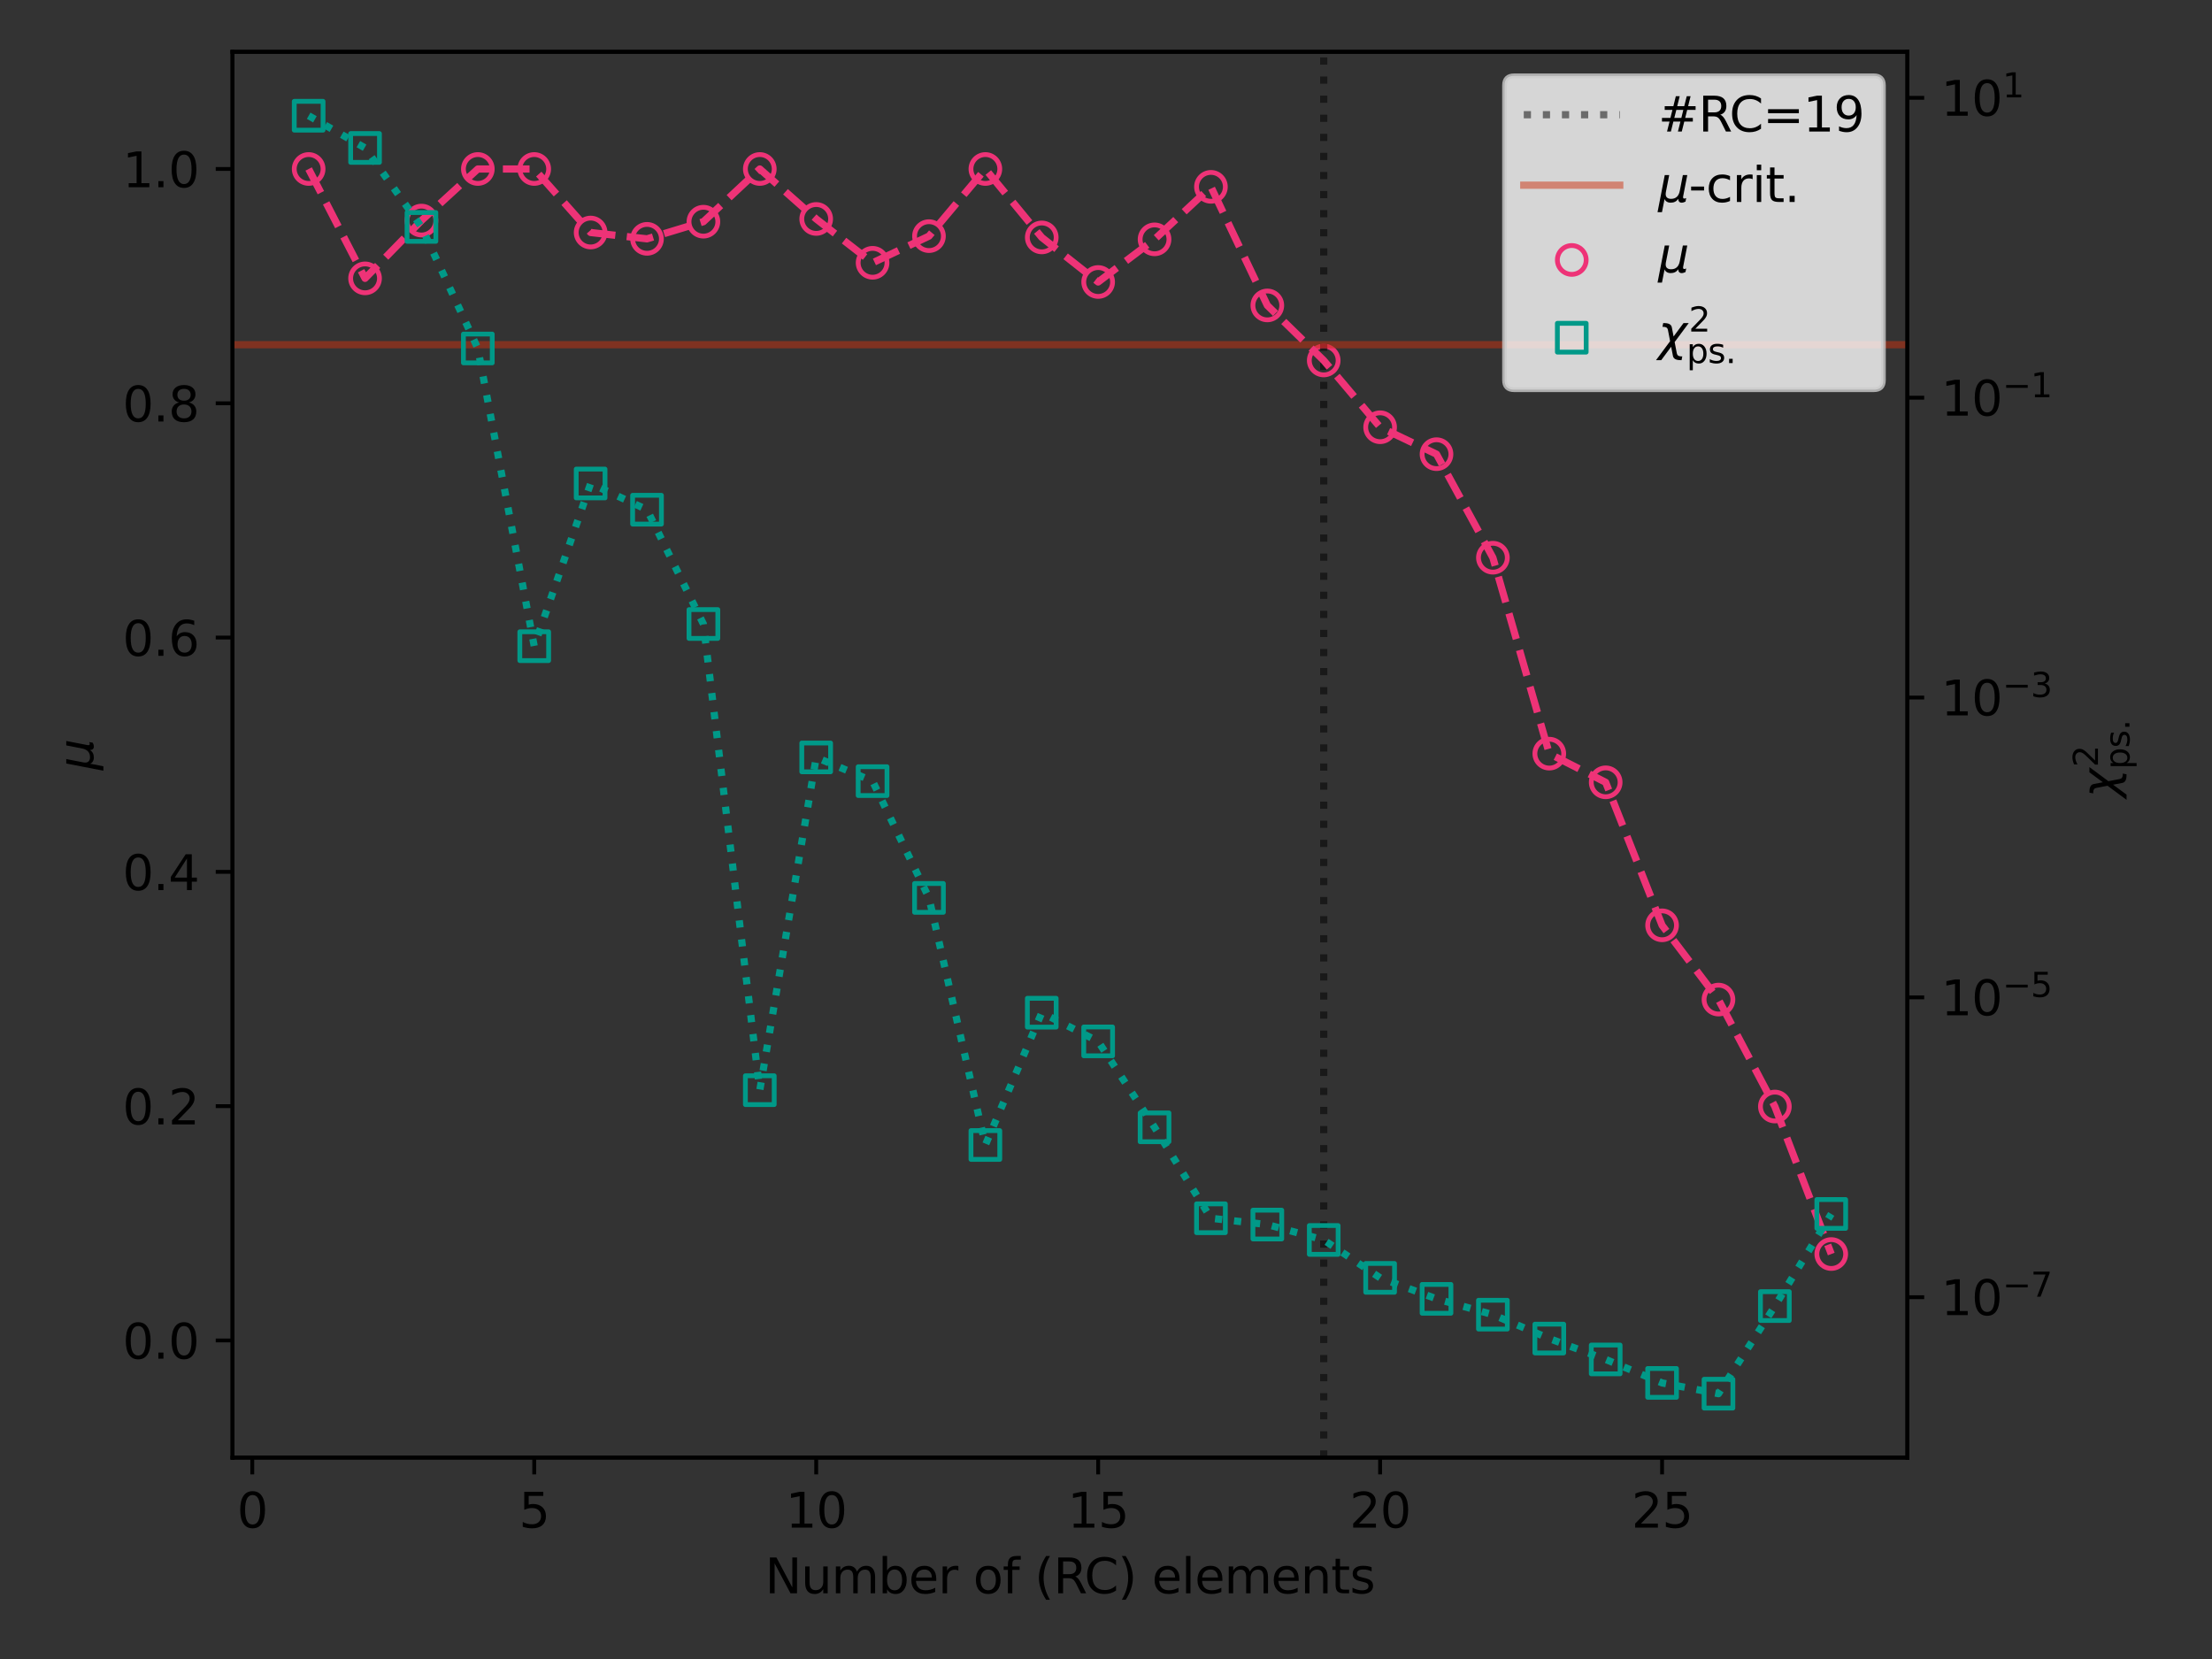 <?xml version="1.0" encoding="utf-8" standalone="no"?>
<!DOCTYPE svg PUBLIC "-//W3C//DTD SVG 1.1//EN"
  "http://www.w3.org/Graphics/SVG/1.1/DTD/svg11.dtd">
<svg xmlns:xlink="http://www.w3.org/1999/xlink" width="460.8pt" height="345.6pt" viewBox="0 0 460.8 345.6" xmlns="http://www.w3.org/2000/svg" version="1.1">
 <rect x="0" y="0" width="460.8" height="345.6" fill="#333333" stroke="none"/>
 <defs>
  <style type="text/css">*{stroke-linejoin: round; stroke-linecap: butt}</style>
 </defs>
 <g id="figure_1">
  <g id="patch_1">
   <path d="M 0 345.6 
L 460.8 345.6 
L 460.8 0 
L 0 0 
L 0 345.6 
z
" style="fill: none"/>
  </g>
  <g id="axes_1">
   <g id="patch_2">
    <path d="M 48.44 303.64 
L 397.344 303.64 
L 397.344 10.8 
L 48.44 10.8 
L 48.44 303.64 
z
" style="fill: none"/>
   </g>
   <g id="PathCollection_1">
    <defs>
     <path id="C0_0_cd54c2d199" d="M 0 3 
C 0.796 3 1.559 2.684 2.121 2.121 
C 2.684 1.559 3 0.796 3 -0 
C 3 -0.796 2.684 -1.559 2.121 -2.121 
C 1.559 -2.684 0.796 -3 0 -3 
C -0.796 -3 -1.559 -2.684 -2.121 -2.121 
C -2.684 -1.559 -3 -0.796 -3 0 
C -3 0.796 -2.684 1.559 -2.121 2.121 
C -1.559 2.684 -0.796 3 0 3 
z
"/>
    </defs>
    <g clip-path="url(#p3ec76f4aef)">
     <use xlink:href="#C0_0_cd54c2d199" x="64.299" y="35.203" style="fill: none; stroke: #ee3377"/>
    </g>
    <g clip-path="url(#p3ec76f4aef)">
     <use xlink:href="#C0_0_cd54c2d199" x="76.047" y="57.987" style="fill: none; stroke: #ee3377"/>
    </g>
    <g clip-path="url(#p3ec76f4aef)">
     <use xlink:href="#C0_0_cd54c2d199" x="87.795" y="45.949" style="fill: none; stroke: #ee3377"/>
    </g>
    <g clip-path="url(#p3ec76f4aef)">
     <use xlink:href="#C0_0_cd54c2d199" x="99.542" y="35.203" style="fill: none; stroke: #ee3377"/>
    </g>
    <g clip-path="url(#p3ec76f4aef)">
     <use xlink:href="#C0_0_cd54c2d199" x="111.29" y="35.203" style="fill: none; stroke: #ee3377"/>
    </g>
    <g clip-path="url(#p3ec76f4aef)">
     <use xlink:href="#C0_0_cd54c2d199" x="123.037" y="48.438" style="fill: none; stroke: #ee3377"/>
    </g>
    <g clip-path="url(#p3ec76f4aef)">
     <use xlink:href="#C0_0_cd54c2d199" x="134.785" y="49.754" style="fill: none; stroke: #ee3377"/>
    </g>
    <g clip-path="url(#p3ec76f4aef)">
     <use xlink:href="#C0_0_cd54c2d199" x="146.533" y="46.184" style="fill: none; stroke: #ee3377"/>
    </g>
    <g clip-path="url(#p3ec76f4aef)">
     <use xlink:href="#C0_0_cd54c2d199" x="158.28" y="35.203" style="fill: none; stroke: #ee3377"/>
    </g>
    <g clip-path="url(#p3ec76f4aef)">
     <use xlink:href="#C0_0_cd54c2d199" x="170.028" y="45.612" style="fill: none; stroke: #ee3377"/>
    </g>
    <g clip-path="url(#p3ec76f4aef)">
     <use xlink:href="#C0_0_cd54c2d199" x="181.775" y="54.746" style="fill: none; stroke: #ee3377"/>
    </g>
    <g clip-path="url(#p3ec76f4aef)">
     <use xlink:href="#C0_0_cd54c2d199" x="193.523" y="49.19" style="fill: none; stroke: #ee3377"/>
    </g>
    <g clip-path="url(#p3ec76f4aef)">
     <use xlink:href="#C0_0_cd54c2d199" x="205.271" y="35.203" style="fill: none; stroke: #ee3377"/>
    </g>
    <g clip-path="url(#p3ec76f4aef)">
     <use xlink:href="#C0_0_cd54c2d199" x="217.018" y="49.457" style="fill: none; stroke: #ee3377"/>
    </g>
    <g clip-path="url(#p3ec76f4aef)">
     <use xlink:href="#C0_0_cd54c2d199" x="228.766" y="58.744" style="fill: none; stroke: #ee3377"/>
    </g>
    <g clip-path="url(#p3ec76f4aef)">
     <use xlink:href="#C0_0_cd54c2d199" x="240.514" y="49.859" style="fill: none; stroke: #ee3377"/>
    </g>
    <g clip-path="url(#p3ec76f4aef)">
     <use xlink:href="#C0_0_cd54c2d199" x="252.261" y="38.921" style="fill: none; stroke: #ee3377"/>
    </g>
    <g clip-path="url(#p3ec76f4aef)">
     <use xlink:href="#C0_0_cd54c2d199" x="264.009" y="63.626" style="fill: none; stroke: #ee3377"/>
    </g>
    <g clip-path="url(#p3ec76f4aef)">
     <use xlink:href="#C0_0_cd54c2d199" x="275.756" y="75.092" style="fill: none; stroke: #ee3377"/>
    </g>
    <g clip-path="url(#p3ec76f4aef)">
     <use xlink:href="#C0_0_cd54c2d199" x="287.504" y="89.004" style="fill: none; stroke: #ee3377"/>
    </g>
    <g clip-path="url(#p3ec76f4aef)">
     <use xlink:href="#C0_0_cd54c2d199" x="299.252" y="94.613" style="fill: none; stroke: #ee3377"/>
    </g>
    <g clip-path="url(#p3ec76f4aef)">
     <use xlink:href="#C0_0_cd54c2d199" x="310.999" y="116.182" style="fill: none; stroke: #ee3377"/>
    </g>
    <g clip-path="url(#p3ec76f4aef)">
     <use xlink:href="#C0_0_cd54c2d199" x="322.747" y="156.999" style="fill: none; stroke: #ee3377"/>
    </g>
    <g clip-path="url(#p3ec76f4aef)">
     <use xlink:href="#C0_0_cd54c2d199" x="334.494" y="162.971" style="fill: none; stroke: #ee3377"/>
    </g>
    <g clip-path="url(#p3ec76f4aef)">
     <use xlink:href="#C0_0_cd54c2d199" x="346.242" y="192.761" style="fill: none; stroke: #ee3377"/>
    </g>
    <g clip-path="url(#p3ec76f4aef)">
     <use xlink:href="#C0_0_cd54c2d199" x="357.99" y="208.231" style="fill: none; stroke: #ee3377"/>
    </g>
    <g clip-path="url(#p3ec76f4aef)">
     <use xlink:href="#C0_0_cd54c2d199" x="369.737" y="230.511" style="fill: none; stroke: #ee3377"/>
    </g>
    <g clip-path="url(#p3ec76f4aef)">
     <use xlink:href="#C0_0_cd54c2d199" x="381.485" y="261.239" style="fill: none; stroke: #ee3377"/>
    </g>
   </g>
   <g id="matplotlib.axis_1">
    <g id="xtick_1">
     <g id="line2d_1">
      <defs>
       <path id="m7d7335d5d2" d="M 0 0 
L 0 3.5 
" style="stroke: #000000; stroke-width: 0.8"/>
      </defs>
      <g>
       <use xlink:href="#m7d7335d5d2" x="52.552" y="303.64" style="stroke: #000000; stroke-width: 0.8"/>
      </g>
     </g>
     <g id="text_1">
      <!-- 0 -->
      <g transform="translate(49.37 318.238) scale(0.1 -0.1)">
       <defs>
        <path id="DejaVuSans-30" d="M 2034 4250 
Q 1547 4250 1301 3770 
Q 1056 3291 1056 2328 
Q 1056 1369 1301 889 
Q 1547 409 2034 409 
Q 2525 409 2770 889 
Q 3016 1369 3016 2328 
Q 3016 3291 2770 3770 
Q 2525 4250 2034 4250 
z
M 2034 4750 
Q 2819 4750 3233 4129 
Q 3647 3509 3647 2328 
Q 3647 1150 3233 529 
Q 2819 -91 2034 -91 
Q 1250 -91 836 529 
Q 422 1150 422 2328 
Q 422 3509 836 4129 
Q 1250 4750 2034 4750 
z
" transform="scale(0.016)"/>
       </defs>
       <use xlink:href="#DejaVuSans-30"/>
      </g>
     </g>
    </g>
    <g id="xtick_2">
     <g id="line2d_2">
      <g>
       <use xlink:href="#m7d7335d5d2" x="111.29" y="303.64" style="stroke: #000000; stroke-width: 0.8"/>
      </g>
     </g>
     <g id="text_2">
      <!-- 5 -->
      <g transform="translate(108.108 318.238) scale(0.1 -0.1)">
       <defs>
        <path id="DejaVuSans-35" d="M 691 4666 
L 3169 4666 
L 3169 4134 
L 1269 4134 
L 1269 2991 
Q 1406 3038 1543 3061 
Q 1681 3084 1819 3084 
Q 2600 3084 3056 2656 
Q 3513 2228 3513 1497 
Q 3513 744 3044 326 
Q 2575 -91 1722 -91 
Q 1428 -91 1123 -41 
Q 819 9 494 109 
L 494 744 
Q 775 591 1075 516 
Q 1375 441 1709 441 
Q 2250 441 2565 725 
Q 2881 1009 2881 1497 
Q 2881 1984 2565 2268 
Q 2250 2553 1709 2553 
Q 1456 2553 1204 2497 
Q 953 2441 691 2322 
L 691 4666 
z
" transform="scale(0.016)"/>
       </defs>
       <use xlink:href="#DejaVuSans-35"/>
      </g>
     </g>
    </g>
    <g id="xtick_3">
     <g id="line2d_3">
      <g>
       <use xlink:href="#m7d7335d5d2" x="170.028" y="303.64" style="stroke: #000000; stroke-width: 0.8"/>
      </g>
     </g>
     <g id="text_3">
      <!-- 10 -->
      <g transform="translate(163.665 318.238) scale(0.1 -0.1)">
       <defs>
        <path id="DejaVuSans-31" d="M 794 531 
L 1825 531 
L 1825 4091 
L 703 3866 
L 703 4441 
L 1819 4666 
L 2450 4666 
L 2450 531 
L 3481 531 
L 3481 0 
L 794 0 
L 794 531 
z
" transform="scale(0.016)"/>
       </defs>
       <use xlink:href="#DejaVuSans-31"/>
       <use xlink:href="#DejaVuSans-30" x="63.623"/>
      </g>
     </g>
    </g>
    <g id="xtick_4">
     <g id="line2d_4">
      <g>
       <use xlink:href="#m7d7335d5d2" x="228.766" y="303.64" style="stroke: #000000; stroke-width: 0.8"/>
      </g>
     </g>
     <g id="text_4">
      <!-- 15 -->
      <g transform="translate(222.403 318.238) scale(0.1 -0.1)">
       <use xlink:href="#DejaVuSans-31"/>
       <use xlink:href="#DejaVuSans-35" x="63.623"/>
      </g>
     </g>
    </g>
    <g id="xtick_5">
     <g id="line2d_5">
      <g>
       <use xlink:href="#m7d7335d5d2" x="287.504" y="303.64" style="stroke: #000000; stroke-width: 0.8"/>
      </g>
     </g>
     <g id="text_5">
      <!-- 20 -->
      <g transform="translate(281.141 318.238) scale(0.1 -0.1)">
       <defs>
        <path id="DejaVuSans-32" d="M 1228 531 
L 3431 531 
L 3431 0 
L 469 0 
L 469 531 
Q 828 903 1448 1529 
Q 2069 2156 2228 2338 
Q 2531 2678 2651 2914 
Q 2772 3150 2772 3378 
Q 2772 3750 2511 3984 
Q 2250 4219 1831 4219 
Q 1534 4219 1204 4116 
Q 875 4013 500 3803 
L 500 4441 
Q 881 4594 1212 4672 
Q 1544 4750 1819 4750 
Q 2544 4750 2975 4387 
Q 3406 4025 3406 3419 
Q 3406 3131 3298 2873 
Q 3191 2616 2906 2266 
Q 2828 2175 2409 1742 
Q 1991 1309 1228 531 
z
" transform="scale(0.016)"/>
       </defs>
       <use xlink:href="#DejaVuSans-32"/>
       <use xlink:href="#DejaVuSans-30" x="63.623"/>
      </g>
     </g>
    </g>
    <g id="xtick_6">
     <g id="line2d_6">
      <g>
       <use xlink:href="#m7d7335d5d2" x="346.242" y="303.64" style="stroke: #000000; stroke-width: 0.8"/>
      </g>
     </g>
     <g id="text_6">
      <!-- 25 -->
      <g transform="translate(339.88 318.238) scale(0.1 -0.1)">
       <use xlink:href="#DejaVuSans-32"/>
       <use xlink:href="#DejaVuSans-35" x="63.623"/>
      </g>
     </g>
    </g>
    <g id="text_7">
     <!-- Number of (RC) elements -->
     <g transform="translate(159.38 331.917) scale(0.1 -0.1)">
      <defs>
       <path id="DejaVuSans-4e" d="M 628 4666 
L 1478 4666 
L 3547 763 
L 3547 4666 
L 4159 4666 
L 4159 0 
L 3309 0 
L 1241 3903 
L 1241 0 
L 628 0 
L 628 4666 
z
" transform="scale(0.016)"/>
       <path id="DejaVuSans-75" d="M 544 1381 
L 544 3500 
L 1119 3500 
L 1119 1403 
Q 1119 906 1312 657 
Q 1506 409 1894 409 
Q 2359 409 2629 706 
Q 2900 1003 2900 1516 
L 2900 3500 
L 3475 3500 
L 3475 0 
L 2900 0 
L 2900 538 
Q 2691 219 2414 64 
Q 2138 -91 1772 -91 
Q 1169 -91 856 284 
Q 544 659 544 1381 
z
M 1991 3584 
L 1991 3584 
z
" transform="scale(0.016)"/>
       <path id="DejaVuSans-6d" d="M 3328 2828 
Q 3544 3216 3844 3400 
Q 4144 3584 4550 3584 
Q 5097 3584 5394 3201 
Q 5691 2819 5691 2113 
L 5691 0 
L 5113 0 
L 5113 2094 
Q 5113 2597 4934 2840 
Q 4756 3084 4391 3084 
Q 3944 3084 3684 2787 
Q 3425 2491 3425 1978 
L 3425 0 
L 2847 0 
L 2847 2094 
Q 2847 2600 2669 2842 
Q 2491 3084 2119 3084 
Q 1678 3084 1418 2786 
Q 1159 2488 1159 1978 
L 1159 0 
L 581 0 
L 581 3500 
L 1159 3500 
L 1159 2956 
Q 1356 3278 1631 3431 
Q 1906 3584 2284 3584 
Q 2666 3584 2933 3390 
Q 3200 3197 3328 2828 
z
" transform="scale(0.016)"/>
       <path id="DejaVuSans-62" d="M 3116 1747 
Q 3116 2381 2855 2742 
Q 2594 3103 2138 3103 
Q 1681 3103 1420 2742 
Q 1159 2381 1159 1747 
Q 1159 1113 1420 752 
Q 1681 391 2138 391 
Q 2594 391 2855 752 
Q 3116 1113 3116 1747 
z
M 1159 2969 
Q 1341 3281 1617 3432 
Q 1894 3584 2278 3584 
Q 2916 3584 3314 3078 
Q 3713 2572 3713 1747 
Q 3713 922 3314 415 
Q 2916 -91 2278 -91 
Q 1894 -91 1617 61 
Q 1341 213 1159 525 
L 1159 0 
L 581 0 
L 581 4863 
L 1159 4863 
L 1159 2969 
z
" transform="scale(0.016)"/>
       <path id="DejaVuSans-65" d="M 3597 1894 
L 3597 1613 
L 953 1613 
Q 991 1019 1311 708 
Q 1631 397 2203 397 
Q 2534 397 2845 478 
Q 3156 559 3463 722 
L 3463 178 
Q 3153 47 2828 -22 
Q 2503 -91 2169 -91 
Q 1331 -91 842 396 
Q 353 884 353 1716 
Q 353 2575 817 3079 
Q 1281 3584 2069 3584 
Q 2775 3584 3186 3129 
Q 3597 2675 3597 1894 
z
M 3022 2063 
Q 3016 2534 2758 2815 
Q 2500 3097 2075 3097 
Q 1594 3097 1305 2825 
Q 1016 2553 972 2059 
L 3022 2063 
z
" transform="scale(0.016)"/>
       <path id="DejaVuSans-72" d="M 2631 2963 
Q 2534 3019 2420 3045 
Q 2306 3072 2169 3072 
Q 1681 3072 1420 2755 
Q 1159 2438 1159 1844 
L 1159 0 
L 581 0 
L 581 3500 
L 1159 3500 
L 1159 2956 
Q 1341 3275 1631 3429 
Q 1922 3584 2338 3584 
Q 2397 3584 2469 3576 
Q 2541 3569 2628 3553 
L 2631 2963 
z
" transform="scale(0.016)"/>
       <path id="DejaVuSans-20" transform="scale(0.016)"/>
       <path id="DejaVuSans-6f" d="M 1959 3097 
Q 1497 3097 1228 2736 
Q 959 2375 959 1747 
Q 959 1119 1226 758 
Q 1494 397 1959 397 
Q 2419 397 2687 759 
Q 2956 1122 2956 1747 
Q 2956 2369 2687 2733 
Q 2419 3097 1959 3097 
z
M 1959 3584 
Q 2709 3584 3137 3096 
Q 3566 2609 3566 1747 
Q 3566 888 3137 398 
Q 2709 -91 1959 -91 
Q 1206 -91 779 398 
Q 353 888 353 1747 
Q 353 2609 779 3096 
Q 1206 3584 1959 3584 
z
" transform="scale(0.016)"/>
       <path id="DejaVuSans-66" d="M 2375 4863 
L 2375 4384 
L 1825 4384 
Q 1516 4384 1395 4259 
Q 1275 4134 1275 3809 
L 1275 3500 
L 2222 3500 
L 2222 3053 
L 1275 3053 
L 1275 0 
L 697 0 
L 697 3053 
L 147 3053 
L 147 3500 
L 697 3500 
L 697 3744 
Q 697 4328 969 4595 
Q 1241 4863 1831 4863 
L 2375 4863 
z
" transform="scale(0.016)"/>
       <path id="DejaVuSans-28" d="M 1984 4856 
Q 1566 4138 1362 3434 
Q 1159 2731 1159 2009 
Q 1159 1288 1364 580 
Q 1569 -128 1984 -844 
L 1484 -844 
Q 1016 -109 783 600 
Q 550 1309 550 2009 
Q 550 2706 781 3412 
Q 1013 4119 1484 4856 
L 1984 4856 
z
" transform="scale(0.016)"/>
       <path id="DejaVuSans-52" d="M 2841 2188 
Q 3044 2119 3236 1894 
Q 3428 1669 3622 1275 
L 4263 0 
L 3584 0 
L 2988 1197 
Q 2756 1666 2539 1819 
Q 2322 1972 1947 1972 
L 1259 1972 
L 1259 0 
L 628 0 
L 628 4666 
L 2053 4666 
Q 2853 4666 3247 4331 
Q 3641 3997 3641 3322 
Q 3641 2881 3436 2590 
Q 3231 2300 2841 2188 
z
M 1259 4147 
L 1259 2491 
L 2053 2491 
Q 2509 2491 2742 2702 
Q 2975 2913 2975 3322 
Q 2975 3731 2742 3939 
Q 2509 4147 2053 4147 
L 1259 4147 
z
" transform="scale(0.016)"/>
       <path id="DejaVuSans-43" d="M 4122 4306 
L 4122 3641 
Q 3803 3938 3442 4084 
Q 3081 4231 2675 4231 
Q 1875 4231 1450 3742 
Q 1025 3253 1025 2328 
Q 1025 1406 1450 917 
Q 1875 428 2675 428 
Q 3081 428 3442 575 
Q 3803 722 4122 1019 
L 4122 359 
Q 3791 134 3420 21 
Q 3050 -91 2638 -91 
Q 1578 -91 968 557 
Q 359 1206 359 2328 
Q 359 3453 968 4101 
Q 1578 4750 2638 4750 
Q 3056 4750 3426 4639 
Q 3797 4528 4122 4306 
z
" transform="scale(0.016)"/>
       <path id="DejaVuSans-29" d="M 513 4856 
L 1013 4856 
Q 1481 4119 1714 3412 
Q 1947 2706 1947 2009 
Q 1947 1309 1714 600 
Q 1481 -109 1013 -844 
L 513 -844 
Q 928 -128 1133 580 
Q 1338 1288 1338 2009 
Q 1338 2731 1133 3434 
Q 928 4138 513 4856 
z
" transform="scale(0.016)"/>
       <path id="DejaVuSans-6c" d="M 603 4863 
L 1178 4863 
L 1178 0 
L 603 0 
L 603 4863 
z
" transform="scale(0.016)"/>
       <path id="DejaVuSans-6e" d="M 3513 2113 
L 3513 0 
L 2938 0 
L 2938 2094 
Q 2938 2591 2744 2837 
Q 2550 3084 2163 3084 
Q 1697 3084 1428 2787 
Q 1159 2491 1159 1978 
L 1159 0 
L 581 0 
L 581 3500 
L 1159 3500 
L 1159 2956 
Q 1366 3272 1645 3428 
Q 1925 3584 2291 3584 
Q 2894 3584 3203 3211 
Q 3513 2838 3513 2113 
z
" transform="scale(0.016)"/>
       <path id="DejaVuSans-74" d="M 1172 4494 
L 1172 3500 
L 2356 3500 
L 2356 3053 
L 1172 3053 
L 1172 1153 
Q 1172 725 1289 603 
Q 1406 481 1766 481 
L 2356 481 
L 2356 0 
L 1766 0 
Q 1100 0 847 248 
Q 594 497 594 1153 
L 594 3053 
L 172 3053 
L 172 3500 
L 594 3500 
L 594 4494 
L 1172 4494 
z
" transform="scale(0.016)"/>
       <path id="DejaVuSans-73" d="M 2834 3397 
L 2834 2853 
Q 2591 2978 2328 3040 
Q 2066 3103 1784 3103 
Q 1356 3103 1142 2972 
Q 928 2841 928 2578 
Q 928 2378 1081 2264 
Q 1234 2150 1697 2047 
L 1894 2003 
Q 2506 1872 2764 1633 
Q 3022 1394 3022 966 
Q 3022 478 2636 193 
Q 2250 -91 1575 -91 
Q 1294 -91 989 -36 
Q 684 19 347 128 
L 347 722 
Q 666 556 975 473 
Q 1284 391 1588 391 
Q 1994 391 2212 530 
Q 2431 669 2431 922 
Q 2431 1156 2273 1281 
Q 2116 1406 1581 1522 
L 1381 1569 
Q 847 1681 609 1914 
Q 372 2147 372 2553 
Q 372 3047 722 3315 
Q 1072 3584 1716 3584 
Q 2034 3584 2315 3537 
Q 2597 3491 2834 3397 
z
" transform="scale(0.016)"/>
      </defs>
      <use xlink:href="#DejaVuSans-4e"/>
      <use xlink:href="#DejaVuSans-75" x="74.805"/>
      <use xlink:href="#DejaVuSans-6d" x="138.184"/>
      <use xlink:href="#DejaVuSans-62" x="235.596"/>
      <use xlink:href="#DejaVuSans-65" x="299.072"/>
      <use xlink:href="#DejaVuSans-72" x="360.596"/>
      <use xlink:href="#DejaVuSans-20" x="401.709"/>
      <use xlink:href="#DejaVuSans-6f" x="433.496"/>
      <use xlink:href="#DejaVuSans-66" x="494.678"/>
      <use xlink:href="#DejaVuSans-20" x="529.883"/>
      <use xlink:href="#DejaVuSans-28" x="561.67"/>
      <use xlink:href="#DejaVuSans-52" x="600.684"/>
      <use xlink:href="#DejaVuSans-43" x="665.166"/>
      <use xlink:href="#DejaVuSans-29" x="734.99"/>
      <use xlink:href="#DejaVuSans-20" x="774.004"/>
      <use xlink:href="#DejaVuSans-65" x="805.791"/>
      <use xlink:href="#DejaVuSans-6c" x="867.314"/>
      <use xlink:href="#DejaVuSans-65" x="895.098"/>
      <use xlink:href="#DejaVuSans-6d" x="956.621"/>
      <use xlink:href="#DejaVuSans-65" x="1054.033"/>
      <use xlink:href="#DejaVuSans-6e" x="1115.557"/>
      <use xlink:href="#DejaVuSans-74" x="1178.936"/>
      <use xlink:href="#DejaVuSans-73" x="1218.145"/>
     </g>
    </g>
   </g>
   <g id="matplotlib.axis_2">
    <g id="ytick_1">
     <g id="line2d_7">
      <defs>
       <path id="mc806d2f63e" d="M 0 0 
L -3.5 0 
" style="stroke: #000000; stroke-width: 0.8"/>
      </defs>
      <g>
       <use xlink:href="#mc806d2f63e" x="48.44" y="279.237" style="stroke: #000000; stroke-width: 0.8"/>
      </g>
     </g>
     <g id="text_8">
      <!-- 0.0 -->
      <g transform="translate(25.537 283.036) scale(0.1 -0.1)">
       <defs>
        <path id="DejaVuSans-2e" d="M 684 794 
L 1344 794 
L 1344 0 
L 684 0 
L 684 794 
z
" transform="scale(0.016)"/>
       </defs>
       <use xlink:href="#DejaVuSans-30"/>
       <use xlink:href="#DejaVuSans-2e" x="63.623"/>
       <use xlink:href="#DejaVuSans-30" x="95.41"/>
      </g>
     </g>
    </g>
    <g id="ytick_2">
     <g id="line2d_8">
      <g>
       <use xlink:href="#mc806d2f63e" x="48.44" y="230.43" style="stroke: #000000; stroke-width: 0.8"/>
      </g>
     </g>
     <g id="text_9">
      <!-- 0.2 -->
      <g transform="translate(25.537 234.229) scale(0.1 -0.1)">
       <use xlink:href="#DejaVuSans-30"/>
       <use xlink:href="#DejaVuSans-2e" x="63.623"/>
       <use xlink:href="#DejaVuSans-32" x="95.41"/>
      </g>
     </g>
    </g>
    <g id="ytick_3">
     <g id="line2d_9">
      <g>
       <use xlink:href="#mc806d2f63e" x="48.44" y="181.623" style="stroke: #000000; stroke-width: 0.8"/>
      </g>
     </g>
     <g id="text_10">
      <!-- 0.4 -->
      <g transform="translate(25.537 185.423) scale(0.1 -0.1)">
       <defs>
        <path id="DejaVuSans-34" d="M 2419 4116 
L 825 1625 
L 2419 1625 
L 2419 4116 
z
M 2253 4666 
L 3047 4666 
L 3047 1625 
L 3713 1625 
L 3713 1100 
L 3047 1100 
L 3047 0 
L 2419 0 
L 2419 1100 
L 313 1100 
L 313 1709 
L 2253 4666 
z
" transform="scale(0.016)"/>
       </defs>
       <use xlink:href="#DejaVuSans-30"/>
       <use xlink:href="#DejaVuSans-2e" x="63.623"/>
       <use xlink:href="#DejaVuSans-34" x="95.41"/>
      </g>
     </g>
    </g>
    <g id="ytick_4">
     <g id="line2d_10">
      <g>
       <use xlink:href="#mc806d2f63e" x="48.44" y="132.817" style="stroke: #000000; stroke-width: 0.8"/>
      </g>
     </g>
     <g id="text_11">
      <!-- 0.6 -->
      <g transform="translate(25.537 136.616) scale(0.1 -0.1)">
       <defs>
        <path id="DejaVuSans-36" d="M 2113 2584 
Q 1688 2584 1439 2293 
Q 1191 2003 1191 1497 
Q 1191 994 1439 701 
Q 1688 409 2113 409 
Q 2538 409 2786 701 
Q 3034 994 3034 1497 
Q 3034 2003 2786 2293 
Q 2538 2584 2113 2584 
z
M 3366 4563 
L 3366 3988 
Q 3128 4100 2886 4159 
Q 2644 4219 2406 4219 
Q 1781 4219 1451 3797 
Q 1122 3375 1075 2522 
Q 1259 2794 1537 2939 
Q 1816 3084 2150 3084 
Q 2853 3084 3261 2657 
Q 3669 2231 3669 1497 
Q 3669 778 3244 343 
Q 2819 -91 2113 -91 
Q 1303 -91 875 529 
Q 447 1150 447 2328 
Q 447 3434 972 4092 
Q 1497 4750 2381 4750 
Q 2619 4750 2861 4703 
Q 3103 4656 3366 4563 
z
" transform="scale(0.016)"/>
       </defs>
       <use xlink:href="#DejaVuSans-30"/>
       <use xlink:href="#DejaVuSans-2e" x="63.623"/>
       <use xlink:href="#DejaVuSans-36" x="95.41"/>
      </g>
     </g>
    </g>
    <g id="ytick_5">
     <g id="line2d_11">
      <g>
       <use xlink:href="#mc806d2f63e" x="48.44" y="84.01" style="stroke: #000000; stroke-width: 0.8"/>
      </g>
     </g>
     <g id="text_12">
      <!-- 0.8 -->
      <g transform="translate(25.537 87.809) scale(0.1 -0.1)">
       <defs>
        <path id="DejaVuSans-38" d="M 2034 2216 
Q 1584 2216 1326 1975 
Q 1069 1734 1069 1313 
Q 1069 891 1326 650 
Q 1584 409 2034 409 
Q 2484 409 2743 651 
Q 3003 894 3003 1313 
Q 3003 1734 2745 1975 
Q 2488 2216 2034 2216 
z
M 1403 2484 
Q 997 2584 770 2862 
Q 544 3141 544 3541 
Q 544 4100 942 4425 
Q 1341 4750 2034 4750 
Q 2731 4750 3128 4425 
Q 3525 4100 3525 3541 
Q 3525 3141 3298 2862 
Q 3072 2584 2669 2484 
Q 3125 2378 3379 2068 
Q 3634 1759 3634 1313 
Q 3634 634 3220 271 
Q 2806 -91 2034 -91 
Q 1263 -91 848 271 
Q 434 634 434 1313 
Q 434 1759 690 2068 
Q 947 2378 1403 2484 
z
M 1172 3481 
Q 1172 3119 1398 2916 
Q 1625 2713 2034 2713 
Q 2441 2713 2670 2916 
Q 2900 3119 2900 3481 
Q 2900 3844 2670 4047 
Q 2441 4250 2034 4250 
Q 1625 4250 1398 4047 
Q 1172 3844 1172 3481 
z
" transform="scale(0.016)"/>
       </defs>
       <use xlink:href="#DejaVuSans-30"/>
       <use xlink:href="#DejaVuSans-2e" x="63.623"/>
       <use xlink:href="#DejaVuSans-38" x="95.41"/>
      </g>
     </g>
    </g>
    <g id="ytick_6">
     <g id="line2d_12">
      <g>
       <use xlink:href="#mc806d2f63e" x="48.44" y="35.203" style="stroke: #000000; stroke-width: 0.8"/>
      </g>
     </g>
     <g id="text_13">
      <!-- 1.0 -->
      <g transform="translate(25.537 39.003) scale(0.1 -0.1)">
       <use xlink:href="#DejaVuSans-31"/>
       <use xlink:href="#DejaVuSans-2e" x="63.623"/>
       <use xlink:href="#DejaVuSans-30" x="95.41"/>
      </g>
     </g>
    </g>
    <g id="text_14">
     <!-- $\mu$ -->
     <g transform="translate(19.437 160.42) rotate(-90) scale(0.1 -0.1)">
      <defs>
       <path id="DejaVuSans-Oblique-3bc" d="M -84 -1331 
L 856 3500 
L 1434 3500 
L 1009 1322 
Q 997 1256 987 1175 
Q 978 1094 978 1013 
Q 978 722 1161 565 
Q 1344 409 1684 409 
Q 2147 409 2431 671 
Q 2716 934 2816 1459 
L 3213 3500 
L 3788 3500 
L 3266 809 
Q 3253 750 3248 706 
Q 3244 663 3244 628 
Q 3244 531 3283 486 
Q 3322 441 3406 441 
Q 3438 441 3492 456 
Q 3547 472 3647 513 
L 3559 50 
Q 3422 -19 3297 -55 
Q 3172 -91 3053 -91 
Q 2847 -91 2730 40 
Q 2613 172 2613 403 
Q 2438 153 2195 31 
Q 1953 -91 1625 -91 
Q 1334 -91 1117 43 
Q 900 178 831 397 
L 494 -1331 
L -84 -1331 
z
" transform="scale(0.016)"/>
      </defs>
      <use xlink:href="#DejaVuSans-Oblique-3bc" transform="translate(0 0.312)"/>
     </g>
    </g>
   </g>
   <g id="line2d_13">
    <path d="M 275.756 303.64 
L 275.756 10.8 
" clip-path="url(#p3ec76f4aef)" style="fill: none; stroke-dasharray: 1.5,2.475; stroke-dashoffset: 0; stroke: #000000; stroke-opacity: 0.5; stroke-width: 1.5"/>
   </g>
   <g id="line2d_14">
    <path d="M 48.44 71.808 
L 397.344 71.808 
" clip-path="url(#p3ec76f4aef)" style="fill: none; stroke: #cc3311; stroke-opacity: 0.5; stroke-width: 1.5; stroke-linecap: square"/>
   </g>
   <g id="line2d_15">
    <path d="M 64.299 35.203 
L 76.047 57.987 
L 87.795 45.949 
L 99.542 35.203 
L 111.29 35.203 
L 123.037 48.438 
L 134.785 49.754 
L 146.533 46.184 
L 158.28 35.203 
L 170.028 45.612 
L 181.775 54.746 
L 193.523 49.19 
L 205.271 35.203 
L 217.018 49.457 
L 228.766 58.744 
L 240.514 49.859 
L 252.261 38.921 
L 264.009 63.626 
L 275.756 75.092 
L 287.504 89.004 
L 299.252 94.613 
L 310.999 116.182 
L 322.747 156.999 
L 334.494 162.971 
L 346.242 192.761 
L 357.99 208.231 
L 369.737 230.511 
L 381.485 261.239 
" clip-path="url(#p3ec76f4aef)" style="fill: none; stroke-dasharray: 5.55,2.4; stroke-dashoffset: 0; stroke: #ee3377; stroke-width: 1.5"/>
   </g>
   <g id="patch_3">
    <path d="M 48.44 303.64 
L 48.44 10.8 
" style="fill: none; stroke: #000000; stroke-width: 0.8; stroke-linejoin: miter; stroke-linecap: square"/>
   </g>
   <g id="patch_4">
    <path d="M 397.344 303.64 
L 397.344 10.8 
" style="fill: none; stroke: #000000; stroke-width: 0.8; stroke-linejoin: miter; stroke-linecap: square"/>
   </g>
   <g id="patch_5">
    <path d="M 48.44 303.64 
L 397.344 303.64 
" style="fill: none; stroke: #000000; stroke-width: 0.8; stroke-linejoin: miter; stroke-linecap: square"/>
   </g>
   <g id="patch_6">
    <path d="M 48.44 10.8 
L 397.344 10.8 
" style="fill: none; stroke: #000000; stroke-width: 0.8; stroke-linejoin: miter; stroke-linecap: square"/>
   </g>
  </g>
  <g id="axes_2">
   <g id="PathCollection_2">
    <defs>
     <path id="C1_0_a6faedb858" d="M -3 3 
L 3 3 
L 3 -3 
L -3 -3 
z
"/>
    </defs>
    <g clip-path="url(#p3ec76f4aef)">
     <use xlink:href="#C1_0_a6faedb858" x="64.299" y="24.111" style="fill: none; stroke: #009988"/>
    </g>
    <g clip-path="url(#p3ec76f4aef)">
     <use xlink:href="#C1_0_a6faedb858" x="76.047" y="30.821" style="fill: none; stroke: #009988"/>
    </g>
    <g clip-path="url(#p3ec76f4aef)">
     <use xlink:href="#C1_0_a6faedb858" x="87.795" y="47.273" style="fill: none; stroke: #009988"/>
    </g>
    <g clip-path="url(#p3ec76f4aef)">
     <use xlink:href="#C1_0_a6faedb858" x="99.542" y="72.593" style="fill: none; stroke: #009988"/>
    </g>
    <g clip-path="url(#p3ec76f4aef)">
     <use xlink:href="#C1_0_a6faedb858" x="111.29" y="134.613" style="fill: none; stroke: #009988"/>
    </g>
    <g clip-path="url(#p3ec76f4aef)">
     <use xlink:href="#C1_0_a6faedb858" x="123.037" y="100.72" style="fill: none; stroke: #009988"/>
    </g>
    <g clip-path="url(#p3ec76f4aef)">
     <use xlink:href="#C1_0_a6faedb858" x="134.785" y="106.179" style="fill: none; stroke: #009988"/>
    </g>
    <g clip-path="url(#p3ec76f4aef)">
     <use xlink:href="#C1_0_a6faedb858" x="146.533" y="129.993" style="fill: none; stroke: #009988"/>
    </g>
    <g clip-path="url(#p3ec76f4aef)">
     <use xlink:href="#C1_0_a6faedb858" x="158.28" y="227.103" style="fill: none; stroke: #009988"/>
    </g>
    <g clip-path="url(#p3ec76f4aef)">
     <use xlink:href="#C1_0_a6faedb858" x="170.028" y="157.782" style="fill: none; stroke: #009988"/>
    </g>
    <g clip-path="url(#p3ec76f4aef)">
     <use xlink:href="#C1_0_a6faedb858" x="181.775" y="162.726" style="fill: none; stroke: #009988"/>
    </g>
    <g clip-path="url(#p3ec76f4aef)">
     <use xlink:href="#C1_0_a6faedb858" x="193.523" y="187.049" style="fill: none; stroke: #009988"/>
    </g>
    <g clip-path="url(#p3ec76f4aef)">
     <use xlink:href="#C1_0_a6faedb858" x="205.271" y="238.522" style="fill: none; stroke: #009988"/>
    </g>
    <g clip-path="url(#p3ec76f4aef)">
     <use xlink:href="#C1_0_a6faedb858" x="217.018" y="210.961" style="fill: none; stroke: #009988"/>
    </g>
    <g clip-path="url(#p3ec76f4aef)">
     <use xlink:href="#C1_0_a6faedb858" x="228.766" y="216.939" style="fill: none; stroke: #009988"/>
    </g>
    <g clip-path="url(#p3ec76f4aef)">
     <use xlink:href="#C1_0_a6faedb858" x="240.514" y="234.84" style="fill: none; stroke: #009988"/>
    </g>
    <g clip-path="url(#p3ec76f4aef)">
     <use xlink:href="#C1_0_a6faedb858" x="252.261" y="253.787" style="fill: none; stroke: #009988"/>
    </g>
    <g clip-path="url(#p3ec76f4aef)">
     <use xlink:href="#C1_0_a6faedb858" x="264.009" y="255.101" style="fill: none; stroke: #009988"/>
    </g>
    <g clip-path="url(#p3ec76f4aef)">
     <use xlink:href="#C1_0_a6faedb858" x="275.756" y="258.305" style="fill: none; stroke: #009988"/>
    </g>
    <g clip-path="url(#p3ec76f4aef)">
     <use xlink:href="#C1_0_a6faedb858" x="287.504" y="266.202" style="fill: none; stroke: #009988"/>
    </g>
    <g clip-path="url(#p3ec76f4aef)">
     <use xlink:href="#C1_0_a6faedb858" x="299.252" y="270.574" style="fill: none; stroke: #009988"/>
    </g>
    <g clip-path="url(#p3ec76f4aef)">
     <use xlink:href="#C1_0_a6faedb858" x="310.999" y="273.869" style="fill: none; stroke: #009988"/>
    </g>
    <g clip-path="url(#p3ec76f4aef)">
     <use xlink:href="#C1_0_a6faedb858" x="322.747" y="278.849" style="fill: none; stroke: #009988"/>
    </g>
    <g clip-path="url(#p3ec76f4aef)">
     <use xlink:href="#C1_0_a6faedb858" x="334.494" y="283.196" style="fill: none; stroke: #009988"/>
    </g>
    <g clip-path="url(#p3ec76f4aef)">
     <use xlink:href="#C1_0_a6faedb858" x="346.242" y="288.085" style="fill: none; stroke: #009988"/>
    </g>
    <g clip-path="url(#p3ec76f4aef)">
     <use xlink:href="#C1_0_a6faedb858" x="357.99" y="290.329" style="fill: none; stroke: #009988"/>
    </g>
    <g clip-path="url(#p3ec76f4aef)">
     <use xlink:href="#C1_0_a6faedb858" x="369.737" y="272.083" style="fill: none; stroke: #009988"/>
    </g>
    <g clip-path="url(#p3ec76f4aef)">
     <use xlink:href="#C1_0_a6faedb858" x="381.485" y="252.887" style="fill: none; stroke: #009988"/>
    </g>
   </g>
   <g id="matplotlib.axis_3">
    <g id="ytick_7">
     <g id="line2d_16">
      <defs>
       <path id="m93d69896c2" d="M 0 0 
L 3.5 0 
" style="stroke: #000000; stroke-width: 0.8"/>
      </defs>
      <g>
       <use xlink:href="#m93d69896c2" x="397.344" y="270.231" style="stroke: #000000; stroke-width: 0.8"/>
      </g>
     </g>
     <g id="text_15">
      <!-- $\mathdefault{10^{-7}}$ -->
      <g transform="translate(404.344 274.03) scale(0.1 -0.1)">
       <defs>
        <path id="DejaVuSans-2212" d="M 678 2272 
L 4684 2272 
L 4684 1741 
L 678 1741 
L 678 2272 
z
" transform="scale(0.016)"/>
        <path id="DejaVuSans-37" d="M 525 4666 
L 3525 4666 
L 3525 4397 
L 1831 0 
L 1172 0 
L 2766 4134 
L 525 4134 
L 525 4666 
z
" transform="scale(0.016)"/>
       </defs>
       <use xlink:href="#DejaVuSans-31" transform="translate(0 0.684)"/>
       <use xlink:href="#DejaVuSans-30" transform="translate(63.623 0.684)"/>
       <use xlink:href="#DejaVuSans-2212" transform="translate(128.203 38.966) scale(0.7)"/>
       <use xlink:href="#DejaVuSans-37" transform="translate(186.855 38.966) scale(0.7)"/>
      </g>
     </g>
    </g>
    <g id="ytick_8">
     <g id="line2d_17">
      <g>
       <use xlink:href="#m93d69896c2" x="397.344" y="207.769" style="stroke: #000000; stroke-width: 0.8"/>
      </g>
     </g>
     <g id="text_16">
      <!-- $\mathdefault{10^{-5}}$ -->
      <g transform="translate(404.344 211.569) scale(0.1 -0.1)">
       <use xlink:href="#DejaVuSans-31" transform="translate(0 0.684)"/>
       <use xlink:href="#DejaVuSans-30" transform="translate(63.623 0.684)"/>
       <use xlink:href="#DejaVuSans-2212" transform="translate(128.203 38.966) scale(0.7)"/>
       <use xlink:href="#DejaVuSans-35" transform="translate(186.855 38.966) scale(0.7)"/>
      </g>
     </g>
    </g>
    <g id="ytick_9">
     <g id="line2d_18">
      <g>
       <use xlink:href="#m93d69896c2" x="397.344" y="145.308" style="stroke: #000000; stroke-width: 0.8"/>
      </g>
     </g>
     <g id="text_17">
      <!-- $\mathdefault{10^{-3}}$ -->
      <g transform="translate(404.344 149.107) scale(0.1 -0.1)">
       <defs>
        <path id="DejaVuSans-33" d="M 2597 2516 
Q 3050 2419 3304 2112 
Q 3559 1806 3559 1356 
Q 3559 666 3084 287 
Q 2609 -91 1734 -91 
Q 1441 -91 1130 -33 
Q 819 25 488 141 
L 488 750 
Q 750 597 1062 519 
Q 1375 441 1716 441 
Q 2309 441 2620 675 
Q 2931 909 2931 1356 
Q 2931 1769 2642 2001 
Q 2353 2234 1838 2234 
L 1294 2234 
L 1294 2753 
L 1863 2753 
Q 2328 2753 2575 2939 
Q 2822 3125 2822 3475 
Q 2822 3834 2567 4026 
Q 2313 4219 1838 4219 
Q 1578 4219 1281 4162 
Q 984 4106 628 3988 
L 628 4550 
Q 988 4650 1302 4700 
Q 1616 4750 1894 4750 
Q 2613 4750 3031 4423 
Q 3450 4097 3450 3541 
Q 3450 3153 3228 2886 
Q 3006 2619 2597 2516 
z
" transform="scale(0.016)"/>
       </defs>
       <use xlink:href="#DejaVuSans-31" transform="translate(0 0.766)"/>
       <use xlink:href="#DejaVuSans-30" transform="translate(63.623 0.766)"/>
       <use xlink:href="#DejaVuSans-2212" transform="translate(128.203 39.047) scale(0.7)"/>
       <use xlink:href="#DejaVuSans-33" transform="translate(186.855 39.047) scale(0.7)"/>
      </g>
     </g>
    </g>
    <g id="ytick_10">
     <g id="line2d_19">
      <g>
       <use xlink:href="#m93d69896c2" x="397.344" y="82.846" style="stroke: #000000; stroke-width: 0.8"/>
      </g>
     </g>
     <g id="text_18">
      <!-- $\mathdefault{10^{-1}}$ -->
      <g transform="translate(404.344 86.645) scale(0.1 -0.1)">
       <use xlink:href="#DejaVuSans-31" transform="translate(0 0.684)"/>
       <use xlink:href="#DejaVuSans-30" transform="translate(63.623 0.684)"/>
       <use xlink:href="#DejaVuSans-2212" transform="translate(128.203 38.966) scale(0.7)"/>
       <use xlink:href="#DejaVuSans-31" transform="translate(186.855 38.966) scale(0.7)"/>
      </g>
     </g>
    </g>
    <g id="ytick_11">
     <g id="line2d_20">
      <g>
       <use xlink:href="#m93d69896c2" x="397.344" y="20.384" style="stroke: #000000; stroke-width: 0.8"/>
      </g>
     </g>
     <g id="text_19">
      <!-- $\mathdefault{10^{1}}$ -->
      <g transform="translate(404.344 24.183) scale(0.1 -0.1)">
       <use xlink:href="#DejaVuSans-31" transform="translate(0 0.684)"/>
       <use xlink:href="#DejaVuSans-30" transform="translate(63.623 0.684)"/>
       <use xlink:href="#DejaVuSans-31" transform="translate(128.203 38.966) scale(0.7)"/>
      </g>
     </g>
    </g>
    <g id="text_20">
     <!-- $\chi^{2}_{\rm ps.}$ -->
     <g transform="translate(440.944 166.17) rotate(-90) scale(0.1 -0.1)">
      <defs>
       <path id="DejaVuSans-Oblique-3c7" d="M 1922 -781 
L 1691 416 
L 394 -1334 
L -284 -1334 
L 1553 1141 
L 1269 2613 
Q 1194 3006 713 3006 
L 559 3006 
L 653 3500 
L 872 3494 
Q 1675 3472 1775 2950 
L 2006 1753 
L 3303 3503 
L 3981 3503 
L 2144 1028 
L 2428 -444 
Q 2503 -838 2984 -838 
L 3138 -838 
L 3044 -1331 
L 2825 -1325 
Q 2022 -1303 1922 -781 
z
" transform="scale(0.016)"/>
       <path id="DejaVuSans-70" d="M 1159 525 
L 1159 -1331 
L 581 -1331 
L 581 3500 
L 1159 3500 
L 1159 2969 
Q 1341 3281 1617 3432 
Q 1894 3584 2278 3584 
Q 2916 3584 3314 3078 
Q 3713 2572 3713 1747 
Q 3713 922 3314 415 
Q 2916 -91 2278 -91 
Q 1894 -91 1617 61 
Q 1341 213 1159 525 
z
M 3116 1747 
Q 3116 2381 2855 2742 
Q 2594 3103 2138 3103 
Q 1681 3103 1420 2742 
Q 1159 2381 1159 1747 
Q 1159 1113 1420 752 
Q 1681 391 2138 391 
Q 2594 391 2855 752 
Q 3116 1113 3116 1747 
z
" transform="scale(0.016)"/>
      </defs>
      <use xlink:href="#DejaVuSans-Oblique-3c7" transform="translate(0 0.766)"/>
      <use xlink:href="#DejaVuSans-32" transform="translate(63.652 39.047) scale(0.7)"/>
      <use xlink:href="#DejaVuSans-70" transform="translate(59.18 -26.578) scale(0.7)"/>
      <use xlink:href="#DejaVuSans-73" transform="translate(103.613 -26.578) scale(0.7)"/>
      <use xlink:href="#DejaVuSans-2e" transform="translate(140.083 -26.578) scale(0.7)"/>
     </g>
    </g>
   </g>
   <g id="line2d_21">
    <path d="M 64.299 24.111 
L 76.047 30.821 
L 87.795 47.273 
L 99.542 72.593 
L 111.29 134.613 
L 123.037 100.72 
L 134.785 106.179 
L 146.533 129.993 
L 158.28 227.103 
L 170.028 157.782 
L 181.775 162.726 
L 193.523 187.049 
L 205.271 238.522 
L 217.018 210.961 
L 228.766 216.939 
L 240.514 234.84 
L 252.261 253.787 
L 264.009 255.101 
L 275.756 258.305 
L 287.504 266.202 
L 299.252 270.574 
L 310.999 273.869 
L 322.747 278.849 
L 334.494 283.196 
L 346.242 288.085 
L 357.99 290.329 
L 369.737 272.083 
L 381.485 252.887 
" clip-path="url(#p3ec76f4aef)" style="fill: none; stroke-dasharray: 1.5,2.475; stroke-dashoffset: 0; stroke: #009988; stroke-width: 1.5"/>
   </g>
   <g id="patch_7">
    <path d="M 48.44 303.64 
L 48.44 10.8 
" style="fill: none; stroke: #000000; stroke-width: 0.8; stroke-linejoin: miter; stroke-linecap: square"/>
   </g>
   <g id="patch_8">
    <path d="M 397.344 303.64 
L 397.344 10.8 
" style="fill: none; stroke: #000000; stroke-width: 0.8; stroke-linejoin: miter; stroke-linecap: square"/>
   </g>
   <g id="patch_9">
    <path d="M 48.44 303.64 
L 397.344 303.64 
" style="fill: none; stroke: #000000; stroke-width: 0.8; stroke-linejoin: miter; stroke-linecap: square"/>
   </g>
   <g id="patch_10">
    <path d="M 48.44 10.8 
L 397.344 10.8 
" style="fill: none; stroke: #000000; stroke-width: 0.8; stroke-linejoin: miter; stroke-linecap: square"/>
   </g>
   <g id="legend_1">
    <g id="patch_11">
     <path d="M 315.429 81.177 
L 390.344 81.177 
Q 392.344 81.177 392.344 79.177 
L 392.344 17.8 
Q 392.344 15.8 390.344 15.8 
L 315.429 15.8 
Q 313.429 15.8 313.429 17.8 
L 313.429 79.177 
Q 313.429 81.177 315.429 81.177 
z
" style="fill: #ffffff; opacity: 0.8; stroke: #cccccc; stroke-linejoin: miter"/>
    </g>
    <g id="line2d_22">
     <path d="M 317.429 23.898 
L 327.429 23.898 
L 337.429 23.898 
" style="fill: none; stroke-dasharray: 1.5,2.475; stroke-dashoffset: 0; stroke: #000000; stroke-opacity: 0.5; stroke-width: 1.5"/>
    </g>
    <g id="text_21">
     <!-- #RC=19 -->
     <g transform="translate(345.429 27.398) scale(0.1 -0.1)">
      <defs>
       <path id="DejaVuSans-23" d="M 3272 2816 
L 2363 2816 
L 2100 1772 
L 3016 1772 
L 3272 2816 
z
M 2803 4594 
L 2478 3297 
L 3391 3297 
L 3719 4594 
L 4219 4594 
L 3897 3297 
L 4872 3297 
L 4872 2816 
L 3775 2816 
L 3519 1772 
L 4513 1772 
L 4513 1294 
L 3397 1294 
L 3072 0 
L 2572 0 
L 2894 1294 
L 1978 1294 
L 1656 0 
L 1153 0 
L 1478 1294 
L 494 1294 
L 494 1772 
L 1594 1772 
L 1856 2816 
L 850 2816 
L 850 3297 
L 1978 3297 
L 2297 4594 
L 2803 4594 
z
" transform="scale(0.016)"/>
       <path id="DejaVuSans-3d" d="M 678 2906 
L 4684 2906 
L 4684 2381 
L 678 2381 
L 678 2906 
z
M 678 1631 
L 4684 1631 
L 4684 1100 
L 678 1100 
L 678 1631 
z
" transform="scale(0.016)"/>
       <path id="DejaVuSans-39" d="M 703 97 
L 703 672 
Q 941 559 1184 500 
Q 1428 441 1663 441 
Q 2288 441 2617 861 
Q 2947 1281 2994 2138 
Q 2813 1869 2534 1725 
Q 2256 1581 1919 1581 
Q 1219 1581 811 2004 
Q 403 2428 403 3163 
Q 403 3881 828 4315 
Q 1253 4750 1959 4750 
Q 2769 4750 3195 4129 
Q 3622 3509 3622 2328 
Q 3622 1225 3098 567 
Q 2575 -91 1691 -91 
Q 1453 -91 1209 -44 
Q 966 3 703 97 
z
M 1959 2075 
Q 2384 2075 2632 2365 
Q 2881 2656 2881 3163 
Q 2881 3666 2632 3958 
Q 2384 4250 1959 4250 
Q 1534 4250 1286 3958 
Q 1038 3666 1038 3163 
Q 1038 2656 1286 2365 
Q 1534 2075 1959 2075 
z
" transform="scale(0.016)"/>
      </defs>
      <use xlink:href="#DejaVuSans-23"/>
      <use xlink:href="#DejaVuSans-52" x="83.789"/>
      <use xlink:href="#DejaVuSans-43" x="148.271"/>
      <use xlink:href="#DejaVuSans-3d" x="218.096"/>
      <use xlink:href="#DejaVuSans-31" x="301.885"/>
      <use xlink:href="#DejaVuSans-39" x="365.508"/>
     </g>
    </g>
    <g id="line2d_23">
     <path d="M 317.429 38.578 
L 327.429 38.578 
L 337.429 38.578 
" style="fill: none; stroke: #cc3311; stroke-opacity: 0.5; stroke-width: 1.5; stroke-linecap: square"/>
    </g>
    <g id="text_22">
     <!-- $\mu$-crit. -->
     <g transform="translate(345.429 42.078) scale(0.1 -0.1)">
      <defs>
       <path id="DejaVuSans-2d" d="M 313 2009 
L 1997 2009 
L 1997 1497 
L 313 1497 
L 313 2009 
z
" transform="scale(0.016)"/>
       <path id="DejaVuSans-63" d="M 3122 3366 
L 3122 2828 
Q 2878 2963 2633 3030 
Q 2388 3097 2138 3097 
Q 1578 3097 1268 2742 
Q 959 2388 959 1747 
Q 959 1106 1268 751 
Q 1578 397 2138 397 
Q 2388 397 2633 464 
Q 2878 531 3122 666 
L 3122 134 
Q 2881 22 2623 -34 
Q 2366 -91 2075 -91 
Q 1284 -91 818 406 
Q 353 903 353 1747 
Q 353 2603 823 3093 
Q 1294 3584 2113 3584 
Q 2378 3584 2631 3529 
Q 2884 3475 3122 3366 
z
" transform="scale(0.016)"/>
       <path id="DejaVuSans-69" d="M 603 3500 
L 1178 3500 
L 1178 0 
L 603 0 
L 603 3500 
z
M 603 4863 
L 1178 4863 
L 1178 4134 
L 603 4134 
L 603 4863 
z
" transform="scale(0.016)"/>
      </defs>
      <use xlink:href="#DejaVuSans-Oblique-3bc" transform="translate(0 0.016)"/>
      <use xlink:href="#DejaVuSans-2d" transform="translate(63.623 0.016)"/>
      <use xlink:href="#DejaVuSans-63" transform="translate(99.707 0.016)"/>
      <use xlink:href="#DejaVuSans-72" transform="translate(154.688 0.016)"/>
      <use xlink:href="#DejaVuSans-69" transform="translate(195.801 0.016)"/>
      <use xlink:href="#DejaVuSans-74" transform="translate(223.584 0.016)"/>
      <use xlink:href="#DejaVuSans-2e" transform="translate(262.793 0.016)"/>
     </g>
    </g>
    <g id="PathCollection_3">
     <path d="M 327.429 57.152 
C 328.224 57.152 328.987 56.835 329.55 56.273 
C 330.112 55.71 330.429 54.947 330.429 54.152 
C 330.429 53.356 330.112 52.593 329.55 52.03 
C 328.987 51.468 328.224 51.152 327.429 51.152 
C 326.633 51.152 325.87 51.468 325.307 52.03 
C 324.745 52.593 324.429 53.356 324.429 54.152 
C 324.429 54.947 324.745 55.71 325.307 56.273 
C 325.87 56.835 326.633 57.152 327.429 57.152 
L 327.429 57.152 
z
" style="fill: none; stroke: #ee3377"/>
    </g>
    <g id="text_23">
     <!-- $\mu$ -->
     <g transform="translate(345.429 56.777) scale(0.1 -0.1)">
      <use xlink:href="#DejaVuSans-Oblique-3bc" transform="translate(0 0.312)"/>
     </g>
    </g>
    <g id="PathCollection_4">
     <path d="M 324.429 73.352 
L 330.429 73.352 
L 330.429 67.352 
L 324.429 67.352 
L 324.429 73.352 
z
" style="fill: none; stroke: #009988"/>
    </g>
    <g id="text_24">
     <!-- $\chi^2_{\rm ps.}$ -->
     <g transform="translate(345.429 72.977) scale(0.1 -0.1)">
      <use xlink:href="#DejaVuSans-Oblique-3c7" transform="translate(0 0.766)"/>
      <use xlink:href="#DejaVuSans-32" transform="translate(63.652 39.047) scale(0.7)"/>
      <use xlink:href="#DejaVuSans-70" transform="translate(59.18 -26.578) scale(0.7)"/>
      <use xlink:href="#DejaVuSans-73" transform="translate(103.613 -26.578) scale(0.7)"/>
      <use xlink:href="#DejaVuSans-2e" transform="translate(140.083 -26.578) scale(0.7)"/>
     </g>
    </g>
   </g>
  </g>
 </g>
 <defs>
  <clipPath id="p3ec76f4aef">
   <rect x="48.44" y="10.8" width="348.904" height="292.84"/>
  </clipPath>
 </defs>
</svg>
